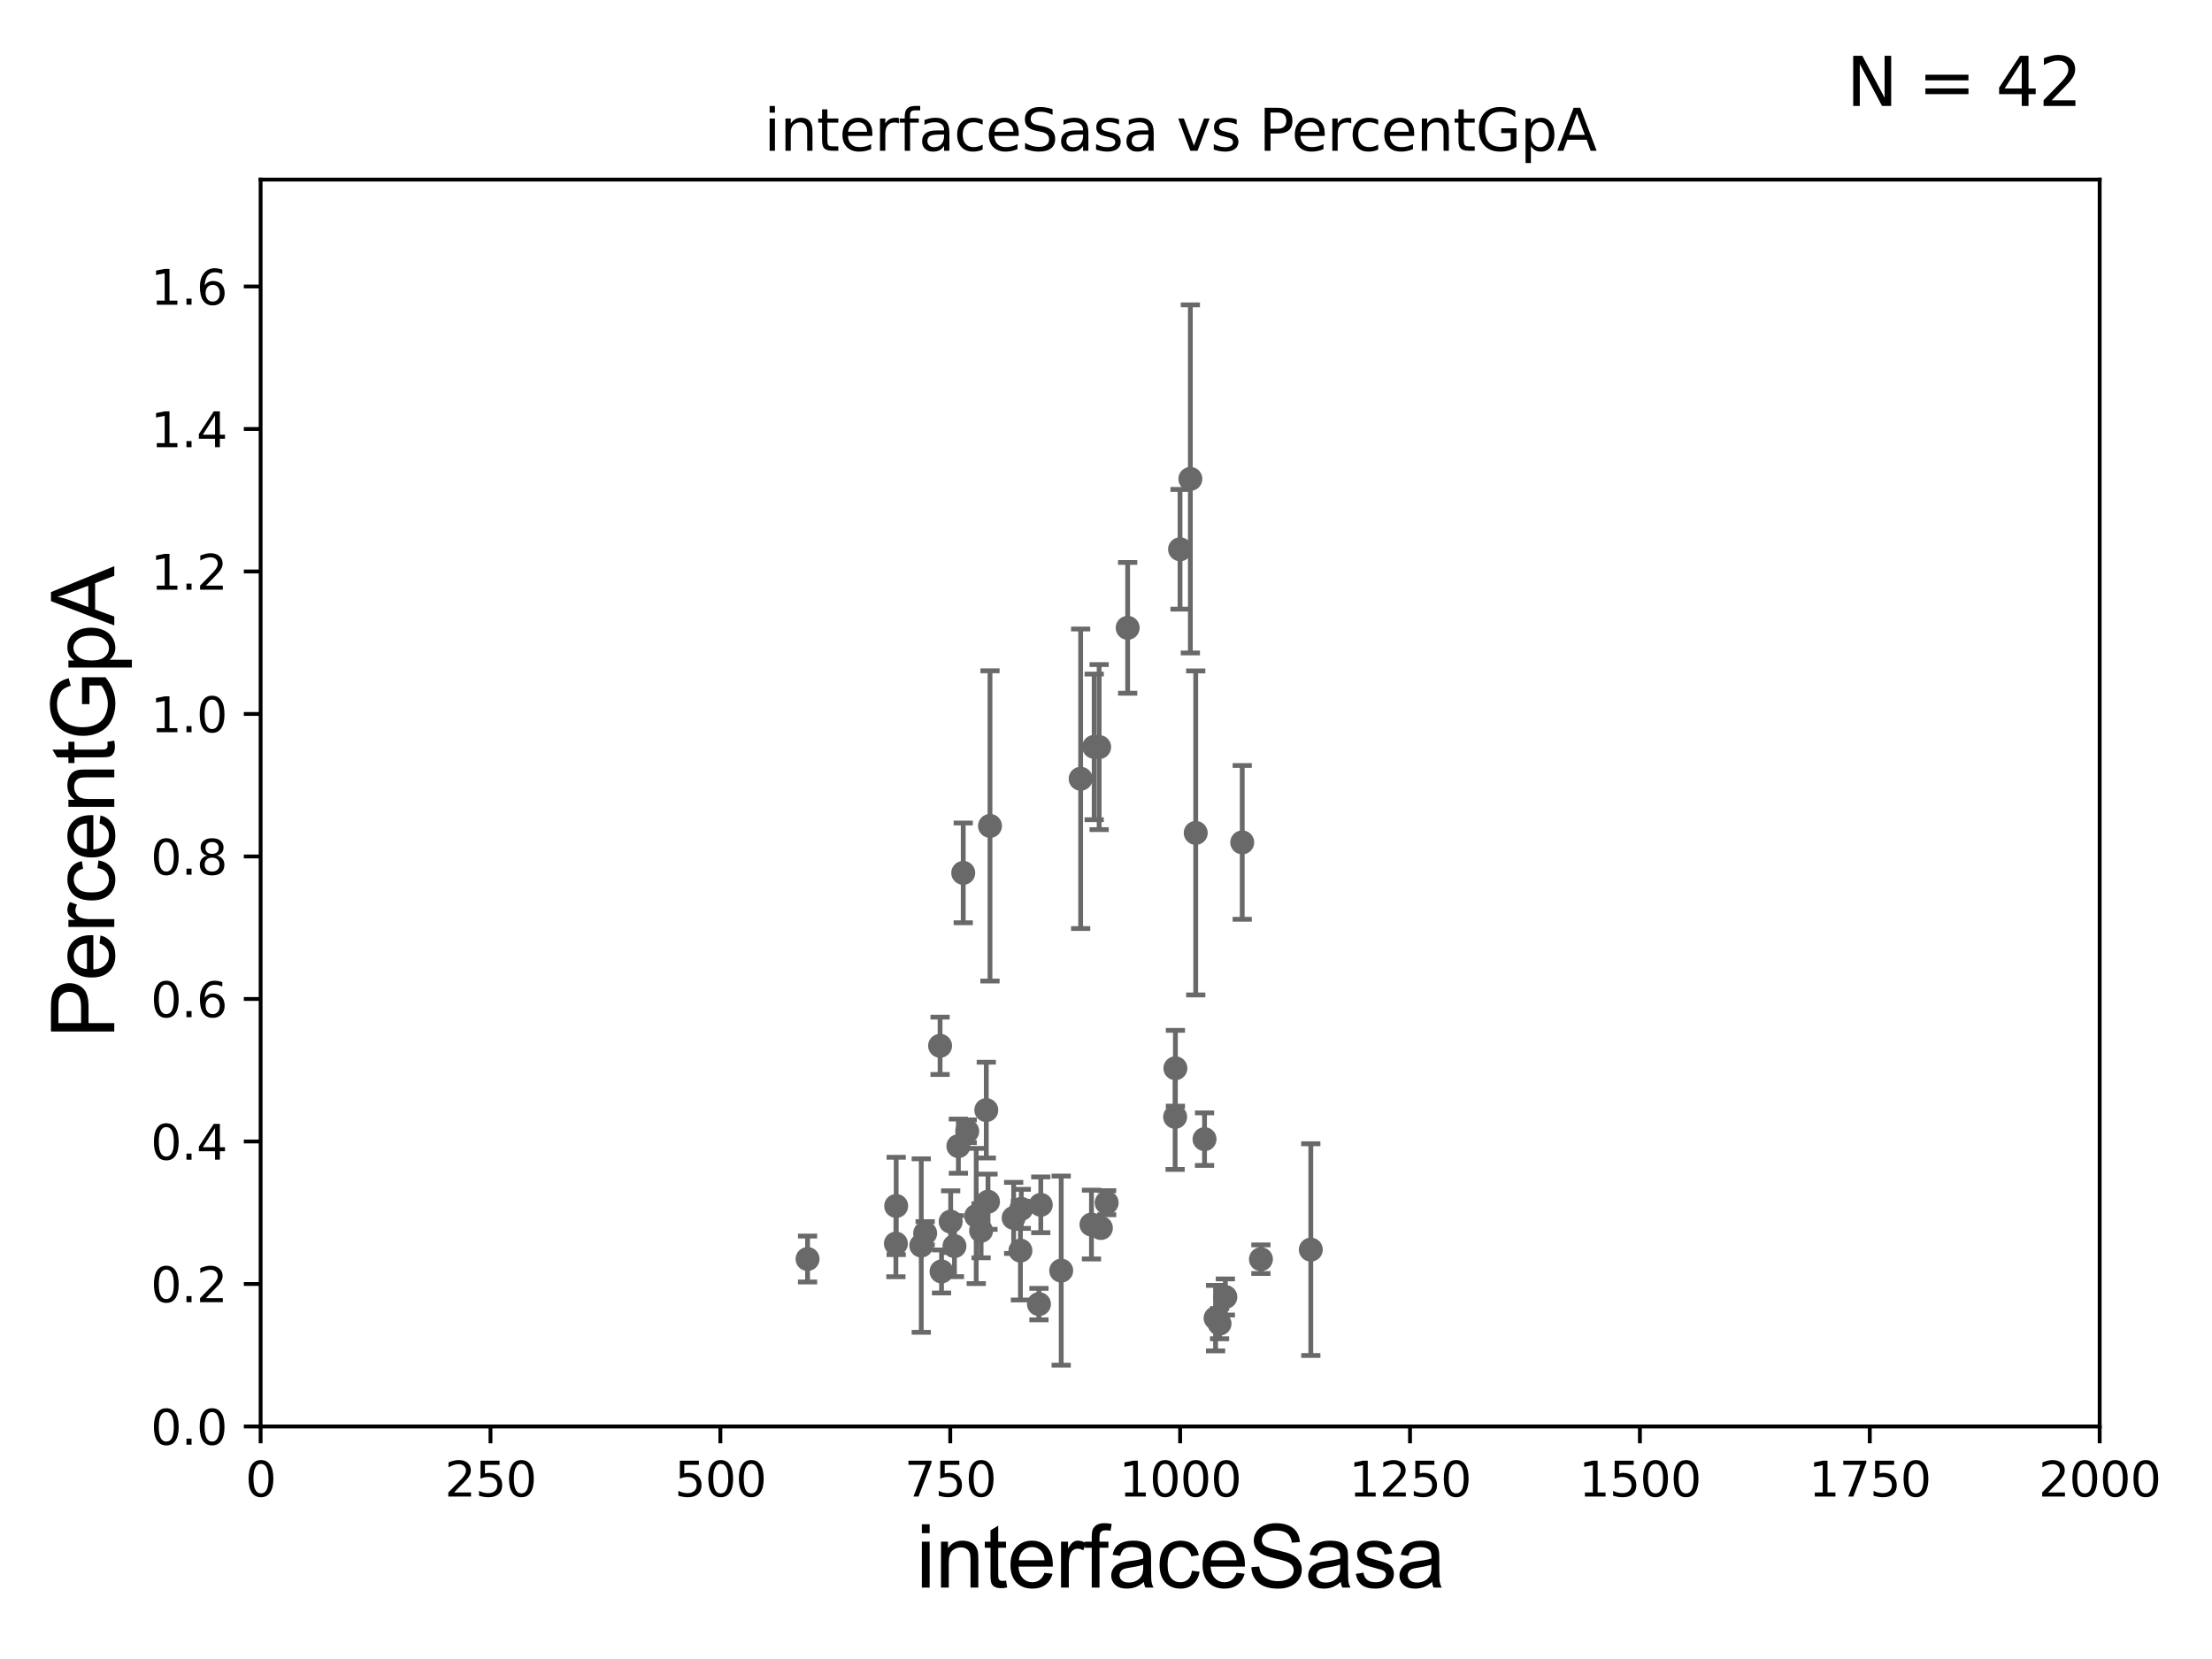 <?xml version="1.0" encoding="utf-8" standalone="no"?>
<!DOCTYPE svg PUBLIC "-//W3C//DTD SVG 1.1//EN"
  "http://www.w3.org/Graphics/SVG/1.1/DTD/svg11.dtd">
<svg xmlns:xlink="http://www.w3.org/1999/xlink" width="460.8pt" height="345.6pt" viewBox="0 0 460.8 345.6" xmlns="http://www.w3.org/2000/svg" version="1.1">
 <defs>
  <style type="text/css">*{stroke-linejoin: round; stroke-linecap: butt}</style>
 </defs>
 <g id="figure_1">
  <g id="patch_1">
   <path d="M 0 345.6 
L 460.8 345.6 
L 460.8 0 
L 0 0 
z
" style="fill: #ffffff"/>
  </g>
  <g id="axes_1">
   <g id="patch_2">
    <path d="M 54.29 297.16 
L 437.4 297.16 
L 437.4 37.411 
L 54.29 37.411 
z
" style="fill: #ffffff"/>
   </g>
   <g id="PathCollection_1">
    <defs>
     <path id="m37c97d21a4" d="M 0 1.118 
C 0.297 1.118 0.581 1 0.791 0.791 
C 1 0.581 1.118 0.297 1.118 0 
C 1.118 -0.297 1 -0.581 0.791 -0.791 
C 0.581 -1 0.297 -1.118 0 -1.118 
C -0.297 -1.118 -0.581 -1 -0.791 -0.791 
C -1 -0.581 -1.118 -0.297 -1.118 0 
C -1.118 0.297 -1 0.581 -0.791 0.791 
C -0.581 1 -0.297 1.118 0 1.118 
z
" style="stroke: #696969"/>
    </defs>
    <g clip-path="url(#pbbac16f6d7)">
     <use xlink:href="#m37c97d21a4" x="258.779" y="175.487" style="fill: #696969; stroke: #696969"/>
     <use xlink:href="#m37c97d21a4" x="186.633" y="259.063" style="fill: #696969; stroke: #696969"/>
     <use xlink:href="#m37c97d21a4" x="216.815" y="250.985" style="fill: #696969; stroke: #696969"/>
     <use xlink:href="#m37c97d21a4" x="249.092" y="173.512" style="fill: #696969; stroke: #696969"/>
     <use xlink:href="#m37c97d21a4" x="229.335" y="255.815" style="fill: #696969; stroke: #696969"/>
     <use xlink:href="#m37c97d21a4" x="273.065" y="260.32" style="fill: #696969; stroke: #696969"/>
     <use xlink:href="#m37c97d21a4" x="206.235" y="172.053" style="fill: #696969; stroke: #696969"/>
     <use xlink:href="#m37c97d21a4" x="221.067" y="264.694" style="fill: #696969; stroke: #696969"/>
     <use xlink:href="#m37c97d21a4" x="204.379" y="256.392" style="fill: #696969; stroke: #696969"/>
     <use xlink:href="#m37c97d21a4" x="245.824" y="114.422" style="fill: #696969; stroke: #696969"/>
     <use xlink:href="#m37c97d21a4" x="195.836" y="217.86" style="fill: #696969; stroke: #696969"/>
     <use xlink:href="#m37c97d21a4" x="227.937" y="155.588" style="fill: #696969; stroke: #696969"/>
     <use xlink:href="#m37c97d21a4" x="211.162" y="253.712" style="fill: #696969; stroke: #696969"/>
     <use xlink:href="#m37c97d21a4" x="198.042" y="254.49" style="fill: #696969; stroke: #696969"/>
     <use xlink:href="#m37c97d21a4" x="205.463" y="231.252" style="fill: #696969; stroke: #696969"/>
     <use xlink:href="#m37c97d21a4" x="253.229" y="274.59" style="fill: #696969; stroke: #696969"/>
     <use xlink:href="#m37c97d21a4" x="227.373" y="255.099" style="fill: #696969; stroke: #696969"/>
     <use xlink:href="#m37c97d21a4" x="203.366" y="253.311" style="fill: #696969; stroke: #696969"/>
     <use xlink:href="#m37c97d21a4" x="216.43" y="271.666" style="fill: #696969; stroke: #696969"/>
     <use xlink:href="#m37c97d21a4" x="254.053" y="275.738" style="fill: #696969; stroke: #696969"/>
     <use xlink:href="#m37c97d21a4" x="244.858" y="222.539" style="fill: #696969; stroke: #696969"/>
     <use xlink:href="#m37c97d21a4" x="250.927" y="237.308" style="fill: #696969; stroke: #696969"/>
     <use xlink:href="#m37c97d21a4" x="198.832" y="259.591" style="fill: #696969; stroke: #696969"/>
     <use xlink:href="#m37c97d21a4" x="196.138" y="264.864" style="fill: #696969; stroke: #696969"/>
     <use xlink:href="#m37c97d21a4" x="168.229" y="262.277" style="fill: #696969; stroke: #696969"/>
     <use xlink:href="#m37c97d21a4" x="201.487" y="235.66" style="fill: #696969; stroke: #696969"/>
     <use xlink:href="#m37c97d21a4" x="230.538" y="250.544" style="fill: #696969; stroke: #696969"/>
     <use xlink:href="#m37c97d21a4" x="205.821" y="250.341" style="fill: #696969; stroke: #696969"/>
     <use xlink:href="#m37c97d21a4" x="212.572" y="260.523" style="fill: #696969; stroke: #696969"/>
     <use xlink:href="#m37c97d21a4" x="200.659" y="181.837" style="fill: #696969; stroke: #696969"/>
     <use xlink:href="#m37c97d21a4" x="244.803" y="232.664" style="fill: #696969; stroke: #696969"/>
     <use xlink:href="#m37c97d21a4" x="199.648" y="238.759" style="fill: #696969; stroke: #696969"/>
     <use xlink:href="#m37c97d21a4" x="262.675" y="262.313" style="fill: #696969; stroke: #696969"/>
     <use xlink:href="#m37c97d21a4" x="191.917" y="259.471" style="fill: #696969; stroke: #696969"/>
     <use xlink:href="#m37c97d21a4" x="225.119" y="162.23" style="fill: #696969; stroke: #696969"/>
     <use xlink:href="#m37c97d21a4" x="247.973" y="99.765" style="fill: #696969; stroke: #696969"/>
     <use xlink:href="#m37c97d21a4" x="186.691" y="251.225" style="fill: #696969; stroke: #696969"/>
     <use xlink:href="#m37c97d21a4" x="192.729" y="256.906" style="fill: #696969; stroke: #696969"/>
     <use xlink:href="#m37c97d21a4" x="234.913" y="130.79" style="fill: #696969; stroke: #696969"/>
     <use xlink:href="#m37c97d21a4" x="212.75" y="251.827" style="fill: #696969; stroke: #696969"/>
     <use xlink:href="#m37c97d21a4" x="228.971" y="155.633" style="fill: #696969; stroke: #696969"/>
     <use xlink:href="#m37c97d21a4" x="255.266" y="270.186" style="fill: #696969; stroke: #696969"/>
    </g>
   </g>
   <g id="matplotlib.axis_1">
    <g id="xtick_1">
     <g id="line2d_1">
      <defs>
       <path id="m3f05c0394f" d="M 0 0 
L 0 3.5 
" style="stroke: #000000; stroke-width: 0.8"/>
      </defs>
      <g>
       <use xlink:href="#m3f05c0394f" x="54.29" y="297.16" style="stroke: #000000; stroke-width: 0.8"/>
      </g>
     </g>
     <g id="text_1">
      <!-- 0 -->
      <g transform="translate(51.109 311.758)scale(0.1 -0.1)">
       <defs>
        <path id="DejaVuSans-30" d="M 2034 4250 
Q 1547 4250 1301 3770 
Q 1056 3291 1056 2328 
Q 1056 1369 1301 889 
Q 1547 409 2034 409 
Q 2525 409 2770 889 
Q 3016 1369 3016 2328 
Q 3016 3291 2770 3770 
Q 2525 4250 2034 4250 
z
M 2034 4750 
Q 2819 4750 3233 4129 
Q 3647 3509 3647 2328 
Q 3647 1150 3233 529 
Q 2819 -91 2034 -91 
Q 1250 -91 836 529 
Q 422 1150 422 2328 
Q 422 3509 836 4129 
Q 1250 4750 2034 4750 
z
" transform="scale(0.016)"/>
       </defs>
       <use xlink:href="#DejaVuSans-30"/>
      </g>
     </g>
    </g>
    <g id="xtick_2">
     <g id="line2d_2">
      <g>
       <use xlink:href="#m3f05c0394f" x="102.179" y="297.16" style="stroke: #000000; stroke-width: 0.8"/>
      </g>
     </g>
     <g id="text_2">
      <!-- 250 -->
      <g transform="translate(92.635 311.758)scale(0.1 -0.1)">
       <defs>
        <path id="DejaVuSans-32" d="M 1228 531 
L 3431 531 
L 3431 0 
L 469 0 
L 469 531 
Q 828 903 1448 1529 
Q 2069 2156 2228 2338 
Q 2531 2678 2651 2914 
Q 2772 3150 2772 3378 
Q 2772 3750 2511 3984 
Q 2250 4219 1831 4219 
Q 1534 4219 1204 4116 
Q 875 4013 500 3803 
L 500 4441 
Q 881 4594 1212 4672 
Q 1544 4750 1819 4750 
Q 2544 4750 2975 4387 
Q 3406 4025 3406 3419 
Q 3406 3131 3298 2873 
Q 3191 2616 2906 2266 
Q 2828 2175 2409 1742 
Q 1991 1309 1228 531 
z
" transform="scale(0.016)"/>
        <path id="DejaVuSans-35" d="M 691 4666 
L 3169 4666 
L 3169 4134 
L 1269 4134 
L 1269 2991 
Q 1406 3038 1543 3061 
Q 1681 3084 1819 3084 
Q 2600 3084 3056 2656 
Q 3513 2228 3513 1497 
Q 3513 744 3044 326 
Q 2575 -91 1722 -91 
Q 1428 -91 1123 -41 
Q 819 9 494 109 
L 494 744 
Q 775 591 1075 516 
Q 1375 441 1709 441 
Q 2250 441 2565 725 
Q 2881 1009 2881 1497 
Q 2881 1984 2565 2268 
Q 2250 2553 1709 2553 
Q 1456 2553 1204 2497 
Q 953 2441 691 2322 
L 691 4666 
z
" transform="scale(0.016)"/>
       </defs>
       <use xlink:href="#DejaVuSans-32"/>
       <use xlink:href="#DejaVuSans-35" x="63.623"/>
       <use xlink:href="#DejaVuSans-30" x="127.246"/>
      </g>
     </g>
    </g>
    <g id="xtick_3">
     <g id="line2d_3">
      <g>
       <use xlink:href="#m3f05c0394f" x="150.067" y="297.16" style="stroke: #000000; stroke-width: 0.8"/>
      </g>
     </g>
     <g id="text_3">
      <!-- 500 -->
      <g transform="translate(140.524 311.758)scale(0.1 -0.1)">
       <use xlink:href="#DejaVuSans-35"/>
       <use xlink:href="#DejaVuSans-30" x="63.623"/>
       <use xlink:href="#DejaVuSans-30" x="127.246"/>
      </g>
     </g>
    </g>
    <g id="xtick_4">
     <g id="line2d_4">
      <g>
       <use xlink:href="#m3f05c0394f" x="197.956" y="297.16" style="stroke: #000000; stroke-width: 0.8"/>
      </g>
     </g>
     <g id="text_4">
      <!-- 750 -->
      <g transform="translate(188.412 311.758)scale(0.1 -0.1)">
       <defs>
        <path id="DejaVuSans-37" d="M 525 4666 
L 3525 4666 
L 3525 4397 
L 1831 0 
L 1172 0 
L 2766 4134 
L 525 4134 
L 525 4666 
z
" transform="scale(0.016)"/>
       </defs>
       <use xlink:href="#DejaVuSans-37"/>
       <use xlink:href="#DejaVuSans-35" x="63.623"/>
       <use xlink:href="#DejaVuSans-30" x="127.246"/>
      </g>
     </g>
    </g>
    <g id="xtick_5">
     <g id="line2d_5">
      <g>
       <use xlink:href="#m3f05c0394f" x="245.845" y="297.16" style="stroke: #000000; stroke-width: 0.8"/>
      </g>
     </g>
     <g id="text_5">
      <!-- 1000 -->
      <g transform="translate(233.12 311.758)scale(0.1 -0.1)">
       <defs>
        <path id="DejaVuSans-31" d="M 794 531 
L 1825 531 
L 1825 4091 
L 703 3866 
L 703 4441 
L 1819 4666 
L 2450 4666 
L 2450 531 
L 3481 531 
L 3481 0 
L 794 0 
L 794 531 
z
" transform="scale(0.016)"/>
       </defs>
       <use xlink:href="#DejaVuSans-31"/>
       <use xlink:href="#DejaVuSans-30" x="63.623"/>
       <use xlink:href="#DejaVuSans-30" x="127.246"/>
       <use xlink:href="#DejaVuSans-30" x="190.869"/>
      </g>
     </g>
    </g>
    <g id="xtick_6">
     <g id="line2d_6">
      <g>
       <use xlink:href="#m3f05c0394f" x="293.734" y="297.16" style="stroke: #000000; stroke-width: 0.8"/>
      </g>
     </g>
     <g id="text_6">
      <!-- 1250 -->
      <g transform="translate(281.009 311.758)scale(0.1 -0.1)">
       <use xlink:href="#DejaVuSans-31"/>
       <use xlink:href="#DejaVuSans-32" x="63.623"/>
       <use xlink:href="#DejaVuSans-35" x="127.246"/>
       <use xlink:href="#DejaVuSans-30" x="190.869"/>
      </g>
     </g>
    </g>
    <g id="xtick_7">
     <g id="line2d_7">
      <g>
       <use xlink:href="#m3f05c0394f" x="341.623" y="297.16" style="stroke: #000000; stroke-width: 0.8"/>
      </g>
     </g>
     <g id="text_7">
      <!-- 1500 -->
      <g transform="translate(328.897 311.758)scale(0.1 -0.1)">
       <use xlink:href="#DejaVuSans-31"/>
       <use xlink:href="#DejaVuSans-35" x="63.623"/>
       <use xlink:href="#DejaVuSans-30" x="127.246"/>
       <use xlink:href="#DejaVuSans-30" x="190.869"/>
      </g>
     </g>
    </g>
    <g id="xtick_8">
     <g id="line2d_8">
      <g>
       <use xlink:href="#m3f05c0394f" x="389.511" y="297.16" style="stroke: #000000; stroke-width: 0.8"/>
      </g>
     </g>
     <g id="text_8">
      <!-- 1750 -->
      <g transform="translate(376.786 311.758)scale(0.1 -0.1)">
       <use xlink:href="#DejaVuSans-31"/>
       <use xlink:href="#DejaVuSans-37" x="63.623"/>
       <use xlink:href="#DejaVuSans-35" x="127.246"/>
       <use xlink:href="#DejaVuSans-30" x="190.869"/>
      </g>
     </g>
    </g>
    <g id="xtick_9">
     <g id="line2d_9">
      <g>
       <use xlink:href="#m3f05c0394f" x="437.4" y="297.16" style="stroke: #000000; stroke-width: 0.8"/>
      </g>
     </g>
     <g id="text_9">
      <!-- 2000 -->
      <g transform="translate(424.675 311.758)scale(0.1 -0.1)">
       <use xlink:href="#DejaVuSans-32"/>
       <use xlink:href="#DejaVuSans-30" x="63.623"/>
       <use xlink:href="#DejaVuSans-30" x="127.246"/>
       <use xlink:href="#DejaVuSans-30" x="190.869"/>
      </g>
     </g>
    </g>
    <g id="text_10">
     <!-- interfaceSasa -->
     <g transform="translate(190.816 330.722)scale(0.18 -0.18)">
      <defs>
       <path id="ArialMT-69" d="M 425 3934 
L 425 4581 
L 988 4581 
L 988 3934 
L 425 3934 
z
M 425 0 
L 425 3319 
L 988 3319 
L 988 0 
L 425 0 
z
" transform="scale(0.016)"/>
       <path id="ArialMT-6e" d="M 422 0 
L 422 3319 
L 928 3319 
L 928 2847 
Q 1294 3394 1984 3394 
Q 2284 3394 2536 3286 
Q 2788 3178 2913 3003 
Q 3038 2828 3088 2588 
Q 3119 2431 3119 2041 
L 3119 0 
L 2556 0 
L 2556 2019 
Q 2556 2363 2490 2533 
Q 2425 2703 2258 2804 
Q 2091 2906 1866 2906 
Q 1506 2906 1245 2678 
Q 984 2450 984 1813 
L 984 0 
L 422 0 
z
" transform="scale(0.016)"/>
       <path id="ArialMT-74" d="M 1650 503 
L 1731 6 
Q 1494 -44 1306 -44 
Q 1000 -44 831 53 
Q 663 150 594 308 
Q 525 466 525 972 
L 525 2881 
L 113 2881 
L 113 3319 
L 525 3319 
L 525 4141 
L 1084 4478 
L 1084 3319 
L 1650 3319 
L 1650 2881 
L 1084 2881 
L 1084 941 
Q 1084 700 1114 631 
Q 1144 563 1211 522 
Q 1278 481 1403 481 
Q 1497 481 1650 503 
z
" transform="scale(0.016)"/>
       <path id="ArialMT-65" d="M 2694 1069 
L 3275 997 
Q 3138 488 2766 206 
Q 2394 -75 1816 -75 
Q 1088 -75 661 373 
Q 234 822 234 1631 
Q 234 2469 665 2931 
Q 1097 3394 1784 3394 
Q 2450 3394 2872 2941 
Q 3294 2488 3294 1666 
Q 3294 1616 3291 1516 
L 816 1516 
Q 847 969 1125 678 
Q 1403 388 1819 388 
Q 2128 388 2347 550 
Q 2566 713 2694 1069 
z
M 847 1978 
L 2700 1978 
Q 2663 2397 2488 2606 
Q 2219 2931 1791 2931 
Q 1403 2931 1139 2672 
Q 875 2413 847 1978 
z
" transform="scale(0.016)"/>
       <path id="ArialMT-72" d="M 416 0 
L 416 3319 
L 922 3319 
L 922 2816 
Q 1116 3169 1280 3281 
Q 1444 3394 1641 3394 
Q 1925 3394 2219 3213 
L 2025 2691 
Q 1819 2813 1613 2813 
Q 1428 2813 1281 2702 
Q 1134 2591 1072 2394 
Q 978 2094 978 1738 
L 978 0 
L 416 0 
z
" transform="scale(0.016)"/>
       <path id="ArialMT-66" d="M 556 0 
L 556 2881 
L 59 2881 
L 59 3319 
L 556 3319 
L 556 3672 
Q 556 4006 616 4169 
Q 697 4388 901 4523 
Q 1106 4659 1475 4659 
Q 1713 4659 2000 4603 
L 1916 4113 
Q 1741 4144 1584 4144 
Q 1328 4144 1222 4034 
Q 1116 3925 1116 3625 
L 1116 3319 
L 1763 3319 
L 1763 2881 
L 1116 2881 
L 1116 0 
L 556 0 
z
" transform="scale(0.016)"/>
       <path id="ArialMT-61" d="M 2588 409 
Q 2275 144 1986 34 
Q 1697 -75 1366 -75 
Q 819 -75 525 192 
Q 231 459 231 875 
Q 231 1119 342 1320 
Q 453 1522 633 1644 
Q 813 1766 1038 1828 
Q 1203 1872 1538 1913 
Q 2219 1994 2541 2106 
Q 2544 2222 2544 2253 
Q 2544 2597 2384 2738 
Q 2169 2928 1744 2928 
Q 1347 2928 1158 2789 
Q 969 2650 878 2297 
L 328 2372 
Q 403 2725 575 2942 
Q 747 3159 1072 3276 
Q 1397 3394 1825 3394 
Q 2250 3394 2515 3294 
Q 2781 3194 2906 3042 
Q 3031 2891 3081 2659 
Q 3109 2516 3109 2141 
L 3109 1391 
Q 3109 606 3145 398 
Q 3181 191 3288 0 
L 2700 0 
Q 2613 175 2588 409 
z
M 2541 1666 
Q 2234 1541 1622 1453 
Q 1275 1403 1131 1340 
Q 988 1278 909 1158 
Q 831 1038 831 891 
Q 831 666 1001 516 
Q 1172 366 1500 366 
Q 1825 366 2078 508 
Q 2331 650 2450 897 
Q 2541 1088 2541 1459 
L 2541 1666 
z
" transform="scale(0.016)"/>
       <path id="ArialMT-63" d="M 2588 1216 
L 3141 1144 
Q 3050 572 2676 248 
Q 2303 -75 1759 -75 
Q 1078 -75 664 370 
Q 250 816 250 1647 
Q 250 2184 428 2587 
Q 606 2991 970 3192 
Q 1334 3394 1763 3394 
Q 2303 3394 2647 3120 
Q 2991 2847 3088 2344 
L 2541 2259 
Q 2463 2594 2264 2762 
Q 2066 2931 1784 2931 
Q 1359 2931 1093 2626 
Q 828 2322 828 1663 
Q 828 994 1084 691 
Q 1341 388 1753 388 
Q 2084 388 2306 591 
Q 2528 794 2588 1216 
z
" transform="scale(0.016)"/>
       <path id="ArialMT-53" d="M 288 1472 
L 859 1522 
Q 900 1178 1048 958 
Q 1197 738 1509 602 
Q 1822 466 2213 466 
Q 2559 466 2825 569 
Q 3091 672 3220 851 
Q 3350 1031 3350 1244 
Q 3350 1459 3225 1620 
Q 3100 1781 2813 1891 
Q 2628 1963 1997 2114 
Q 1366 2266 1113 2400 
Q 784 2572 623 2826 
Q 463 3081 463 3397 
Q 463 3744 659 4045 
Q 856 4347 1234 4503 
Q 1613 4659 2075 4659 
Q 2584 4659 2973 4495 
Q 3363 4331 3572 4012 
Q 3781 3694 3797 3291 
L 3216 3247 
Q 3169 3681 2898 3903 
Q 2628 4125 2100 4125 
Q 1550 4125 1298 3923 
Q 1047 3722 1047 3438 
Q 1047 3191 1225 3031 
Q 1400 2872 2139 2705 
Q 2878 2538 3153 2413 
Q 3553 2228 3743 1945 
Q 3934 1663 3934 1294 
Q 3934 928 3725 604 
Q 3516 281 3123 101 
Q 2731 -78 2241 -78 
Q 1619 -78 1198 103 
Q 778 284 539 648 
Q 300 1013 288 1472 
z
" transform="scale(0.016)"/>
       <path id="ArialMT-73" d="M 197 991 
L 753 1078 
Q 800 744 1014 566 
Q 1228 388 1613 388 
Q 2000 388 2187 545 
Q 2375 703 2375 916 
Q 2375 1106 2209 1216 
Q 2094 1291 1634 1406 
Q 1016 1563 777 1677 
Q 538 1791 414 1992 
Q 291 2194 291 2438 
Q 291 2659 392 2848 
Q 494 3038 669 3163 
Q 800 3259 1026 3326 
Q 1253 3394 1513 3394 
Q 1903 3394 2198 3281 
Q 2494 3169 2634 2976 
Q 2775 2784 2828 2463 
L 2278 2388 
Q 2241 2644 2061 2787 
Q 1881 2931 1553 2931 
Q 1166 2931 1000 2803 
Q 834 2675 834 2503 
Q 834 2394 903 2306 
Q 972 2216 1119 2156 
Q 1203 2125 1616 2013 
Q 2213 1853 2448 1751 
Q 2684 1650 2818 1456 
Q 2953 1263 2953 975 
Q 2953 694 2789 445 
Q 2625 197 2315 61 
Q 2006 -75 1616 -75 
Q 969 -75 630 194 
Q 291 463 197 991 
z
" transform="scale(0.016)"/>
      </defs>
      <use xlink:href="#ArialMT-69"/>
      <use xlink:href="#ArialMT-6e" x="22.217"/>
      <use xlink:href="#ArialMT-74" x="77.832"/>
      <use xlink:href="#ArialMT-65" x="105.615"/>
      <use xlink:href="#ArialMT-72" x="161.23"/>
      <use xlink:href="#ArialMT-66" x="194.531"/>
      <use xlink:href="#ArialMT-61" x="222.314"/>
      <use xlink:href="#ArialMT-63" x="277.93"/>
      <use xlink:href="#ArialMT-65" x="327.93"/>
      <use xlink:href="#ArialMT-53" x="383.545"/>
      <use xlink:href="#ArialMT-61" x="450.244"/>
      <use xlink:href="#ArialMT-73" x="505.859"/>
      <use xlink:href="#ArialMT-61" x="555.859"/>
     </g>
    </g>
   </g>
   <g id="matplotlib.axis_2">
    <g id="ytick_1">
     <g id="line2d_10">
      <defs>
       <path id="mebf2a960ad" d="M 0 0 
L -3.5 0 
" style="stroke: #000000; stroke-width: 0.8"/>
      </defs>
      <g>
       <use xlink:href="#mebf2a960ad" x="54.29" y="297.16" style="stroke: #000000; stroke-width: 0.8"/>
      </g>
     </g>
     <g id="text_11">
      <!-- 0.0 -->
      <g transform="translate(31.387 300.959)scale(0.1 -0.1)">
       <defs>
        <path id="DejaVuSans-2e" d="M 684 794 
L 1344 794 
L 1344 0 
L 684 0 
L 684 794 
z
" transform="scale(0.016)"/>
       </defs>
       <use xlink:href="#DejaVuSans-30"/>
       <use xlink:href="#DejaVuSans-2e" x="63.623"/>
       <use xlink:href="#DejaVuSans-30" x="95.41"/>
      </g>
     </g>
    </g>
    <g id="ytick_2">
     <g id="line2d_11">
      <g>
       <use xlink:href="#mebf2a960ad" x="54.29" y="267.474" style="stroke: #000000; stroke-width: 0.8"/>
      </g>
     </g>
     <g id="text_12">
      <!-- 0.2 -->
      <g transform="translate(31.387 271.274)scale(0.1 -0.1)">
       <use xlink:href="#DejaVuSans-30"/>
       <use xlink:href="#DejaVuSans-2e" x="63.623"/>
       <use xlink:href="#DejaVuSans-32" x="95.41"/>
      </g>
     </g>
    </g>
    <g id="ytick_3">
     <g id="line2d_12">
      <g>
       <use xlink:href="#mebf2a960ad" x="54.29" y="237.789" style="stroke: #000000; stroke-width: 0.8"/>
      </g>
     </g>
     <g id="text_13">
      <!-- 0.4 -->
      <g transform="translate(31.387 241.588)scale(0.1 -0.1)">
       <defs>
        <path id="DejaVuSans-34" d="M 2419 4116 
L 825 1625 
L 2419 1625 
L 2419 4116 
z
M 2253 4666 
L 3047 4666 
L 3047 1625 
L 3713 1625 
L 3713 1100 
L 3047 1100 
L 3047 0 
L 2419 0 
L 2419 1100 
L 313 1100 
L 313 1709 
L 2253 4666 
z
" transform="scale(0.016)"/>
       </defs>
       <use xlink:href="#DejaVuSans-30"/>
       <use xlink:href="#DejaVuSans-2e" x="63.623"/>
       <use xlink:href="#DejaVuSans-34" x="95.41"/>
      </g>
     </g>
    </g>
    <g id="ytick_4">
     <g id="line2d_13">
      <g>
       <use xlink:href="#mebf2a960ad" x="54.29" y="208.103" style="stroke: #000000; stroke-width: 0.8"/>
      </g>
     </g>
     <g id="text_14">
      <!-- 0.6 -->
      <g transform="translate(31.387 211.902)scale(0.1 -0.1)">
       <defs>
        <path id="DejaVuSans-36" d="M 2113 2584 
Q 1688 2584 1439 2293 
Q 1191 2003 1191 1497 
Q 1191 994 1439 701 
Q 1688 409 2113 409 
Q 2538 409 2786 701 
Q 3034 994 3034 1497 
Q 3034 2003 2786 2293 
Q 2538 2584 2113 2584 
z
M 3366 4563 
L 3366 3988 
Q 3128 4100 2886 4159 
Q 2644 4219 2406 4219 
Q 1781 4219 1451 3797 
Q 1122 3375 1075 2522 
Q 1259 2794 1537 2939 
Q 1816 3084 2150 3084 
Q 2853 3084 3261 2657 
Q 3669 2231 3669 1497 
Q 3669 778 3244 343 
Q 2819 -91 2113 -91 
Q 1303 -91 875 529 
Q 447 1150 447 2328 
Q 447 3434 972 4092 
Q 1497 4750 2381 4750 
Q 2619 4750 2861 4703 
Q 3103 4656 3366 4563 
z
" transform="scale(0.016)"/>
       </defs>
       <use xlink:href="#DejaVuSans-30"/>
       <use xlink:href="#DejaVuSans-2e" x="63.623"/>
       <use xlink:href="#DejaVuSans-36" x="95.41"/>
      </g>
     </g>
    </g>
    <g id="ytick_5">
     <g id="line2d_14">
      <g>
       <use xlink:href="#mebf2a960ad" x="54.29" y="178.418" style="stroke: #000000; stroke-width: 0.8"/>
      </g>
     </g>
     <g id="text_15">
      <!-- 0.8 -->
      <g transform="translate(31.387 182.217)scale(0.1 -0.1)">
       <defs>
        <path id="DejaVuSans-38" d="M 2034 2216 
Q 1584 2216 1326 1975 
Q 1069 1734 1069 1313 
Q 1069 891 1326 650 
Q 1584 409 2034 409 
Q 2484 409 2743 651 
Q 3003 894 3003 1313 
Q 3003 1734 2745 1975 
Q 2488 2216 2034 2216 
z
M 1403 2484 
Q 997 2584 770 2862 
Q 544 3141 544 3541 
Q 544 4100 942 4425 
Q 1341 4750 2034 4750 
Q 2731 4750 3128 4425 
Q 3525 4100 3525 3541 
Q 3525 3141 3298 2862 
Q 3072 2584 2669 2484 
Q 3125 2378 3379 2068 
Q 3634 1759 3634 1313 
Q 3634 634 3220 271 
Q 2806 -91 2034 -91 
Q 1263 -91 848 271 
Q 434 634 434 1313 
Q 434 1759 690 2068 
Q 947 2378 1403 2484 
z
M 1172 3481 
Q 1172 3119 1398 2916 
Q 1625 2713 2034 2713 
Q 2441 2713 2670 2916 
Q 2900 3119 2900 3481 
Q 2900 3844 2670 4047 
Q 2441 4250 2034 4250 
Q 1625 4250 1398 4047 
Q 1172 3844 1172 3481 
z
" transform="scale(0.016)"/>
       </defs>
       <use xlink:href="#DejaVuSans-30"/>
       <use xlink:href="#DejaVuSans-2e" x="63.623"/>
       <use xlink:href="#DejaVuSans-38" x="95.41"/>
      </g>
     </g>
    </g>
    <g id="ytick_6">
     <g id="line2d_15">
      <g>
       <use xlink:href="#mebf2a960ad" x="54.29" y="148.732" style="stroke: #000000; stroke-width: 0.8"/>
      </g>
     </g>
     <g id="text_16">
      <!-- 1.0 -->
      <g transform="translate(31.387 152.531)scale(0.1 -0.1)">
       <use xlink:href="#DejaVuSans-31"/>
       <use xlink:href="#DejaVuSans-2e" x="63.623"/>
       <use xlink:href="#DejaVuSans-30" x="95.41"/>
      </g>
     </g>
    </g>
    <g id="ytick_7">
     <g id="line2d_16">
      <g>
       <use xlink:href="#mebf2a960ad" x="54.29" y="119.047" style="stroke: #000000; stroke-width: 0.8"/>
      </g>
     </g>
     <g id="text_17">
      <!-- 1.2 -->
      <g transform="translate(31.387 122.846)scale(0.1 -0.1)">
       <use xlink:href="#DejaVuSans-31"/>
       <use xlink:href="#DejaVuSans-2e" x="63.623"/>
       <use xlink:href="#DejaVuSans-32" x="95.41"/>
      </g>
     </g>
    </g>
    <g id="ytick_8">
     <g id="line2d_17">
      <g>
       <use xlink:href="#mebf2a960ad" x="54.29" y="89.361" style="stroke: #000000; stroke-width: 0.8"/>
      </g>
     </g>
     <g id="text_18">
      <!-- 1.4 -->
      <g transform="translate(31.387 93.16)scale(0.1 -0.1)">
       <use xlink:href="#DejaVuSans-31"/>
       <use xlink:href="#DejaVuSans-2e" x="63.623"/>
       <use xlink:href="#DejaVuSans-34" x="95.41"/>
      </g>
     </g>
    </g>
    <g id="ytick_9">
     <g id="line2d_18">
      <g>
       <use xlink:href="#mebf2a960ad" x="54.29" y="59.675" style="stroke: #000000; stroke-width: 0.8"/>
      </g>
     </g>
     <g id="text_19">
      <!-- 1.6 -->
      <g transform="translate(31.387 63.475)scale(0.1 -0.1)">
       <use xlink:href="#DejaVuSans-31"/>
       <use xlink:href="#DejaVuSans-2e" x="63.623"/>
       <use xlink:href="#DejaVuSans-36" x="95.41"/>
      </g>
     </g>
    </g>
    <g id="text_20">
     <!-- PercentGpA -->
     <g transform="translate(23.809 216.309)rotate(-90)scale(0.18 -0.18)">
      <defs>
       <path id="ArialMT-50" d="M 494 0 
L 494 4581 
L 2222 4581 
Q 2678 4581 2919 4538 
Q 3256 4481 3484 4323 
Q 3713 4166 3852 3881 
Q 3991 3597 3991 3256 
Q 3991 2672 3619 2267 
Q 3247 1863 2275 1863 
L 1100 1863 
L 1100 0 
L 494 0 
z
M 1100 2403 
L 2284 2403 
Q 2872 2403 3119 2622 
Q 3366 2841 3366 3238 
Q 3366 3525 3220 3729 
Q 3075 3934 2838 4000 
Q 2684 4041 2272 4041 
L 1100 4041 
L 1100 2403 
z
" transform="scale(0.016)"/>
       <path id="ArialMT-47" d="M 2638 1797 
L 2638 2334 
L 4578 2338 
L 4578 638 
Q 4131 281 3656 101 
Q 3181 -78 2681 -78 
Q 2006 -78 1454 211 
Q 903 500 622 1047 
Q 341 1594 341 2269 
Q 341 2938 620 3517 
Q 900 4097 1425 4378 
Q 1950 4659 2634 4659 
Q 3131 4659 3532 4498 
Q 3934 4338 4162 4050 
Q 4391 3763 4509 3300 
L 3963 3150 
Q 3859 3500 3706 3700 
Q 3553 3900 3268 4020 
Q 2984 4141 2638 4141 
Q 2222 4141 1919 4014 
Q 1616 3888 1430 3681 
Q 1244 3475 1141 3228 
Q 966 2803 966 2306 
Q 966 1694 1177 1281 
Q 1388 869 1791 669 
Q 2194 469 2647 469 
Q 3041 469 3416 620 
Q 3791 772 3984 944 
L 3984 1797 
L 2638 1797 
z
" transform="scale(0.016)"/>
       <path id="ArialMT-70" d="M 422 -1272 
L 422 3319 
L 934 3319 
L 934 2888 
Q 1116 3141 1344 3267 
Q 1572 3394 1897 3394 
Q 2322 3394 2647 3175 
Q 2972 2956 3137 2557 
Q 3303 2159 3303 1684 
Q 3303 1175 3120 767 
Q 2938 359 2589 142 
Q 2241 -75 1856 -75 
Q 1575 -75 1351 44 
Q 1128 163 984 344 
L 984 -1272 
L 422 -1272 
z
M 931 1641 
Q 931 1000 1190 694 
Q 1450 388 1819 388 
Q 2194 388 2461 705 
Q 2728 1022 2728 1688 
Q 2728 2322 2467 2637 
Q 2206 2953 1844 2953 
Q 1484 2953 1207 2617 
Q 931 2281 931 1641 
z
" transform="scale(0.016)"/>
       <path id="ArialMT-41" d="M -9 0 
L 1750 4581 
L 2403 4581 
L 4278 0 
L 3588 0 
L 3053 1388 
L 1138 1388 
L 634 0 
L -9 0 
z
M 1313 1881 
L 2866 1881 
L 2388 3150 
Q 2169 3728 2063 4100 
Q 1975 3659 1816 3225 
L 1313 1881 
z
" transform="scale(0.016)"/>
      </defs>
      <use xlink:href="#ArialMT-50"/>
      <use xlink:href="#ArialMT-65" x="66.699"/>
      <use xlink:href="#ArialMT-72" x="122.314"/>
      <use xlink:href="#ArialMT-63" x="155.615"/>
      <use xlink:href="#ArialMT-65" x="205.615"/>
      <use xlink:href="#ArialMT-6e" x="261.23"/>
      <use xlink:href="#ArialMT-74" x="316.846"/>
      <use xlink:href="#ArialMT-47" x="344.629"/>
      <use xlink:href="#ArialMT-70" x="422.412"/>
      <use xlink:href="#ArialMT-41" x="478.027"/>
     </g>
    </g>
   </g>
   <g id="LineCollection_1">
    <path d="M 258.779 191.506 
L 258.779 159.469 
" clip-path="url(#pbbac16f6d7)" style="fill: none; stroke: #696969"/>
    <path d="M 186.633 265.967 
L 186.633 252.159 
" clip-path="url(#pbbac16f6d7)" style="fill: none; stroke: #696969"/>
    <path d="M 216.815 256.796 
L 216.815 245.173 
" clip-path="url(#pbbac16f6d7)" style="fill: none; stroke: #696969"/>
    <path d="M 249.092 207.261 
L 249.092 139.763 
" clip-path="url(#pbbac16f6d7)" style="fill: none; stroke: #696969"/>
    <path d="M 229.335 256.756 
L 229.335 254.874 
" clip-path="url(#pbbac16f6d7)" style="fill: none; stroke: #696969"/>
    <path d="M 273.065 282.376 
L 273.065 238.264 
" clip-path="url(#pbbac16f6d7)" style="fill: none; stroke: #696969"/>
    <path d="M 206.235 204.366 
L 206.235 139.74 
" clip-path="url(#pbbac16f6d7)" style="fill: none; stroke: #696969"/>
    <path d="M 221.067 284.389 
L 221.067 244.998 
" clip-path="url(#pbbac16f6d7)" style="fill: none; stroke: #696969"/>
    <path d="M 204.379 262.024 
L 204.379 250.76 
" clip-path="url(#pbbac16f6d7)" style="fill: none; stroke: #696969"/>
    <path d="M 245.824 126.892 
L 245.824 101.952 
" clip-path="url(#pbbac16f6d7)" style="fill: none; stroke: #696969"/>
    <path d="M 195.836 223.832 
L 195.836 211.887 
" clip-path="url(#pbbac16f6d7)" style="fill: none; stroke: #696969"/>
    <path d="M 227.937 170.757 
L 227.937 140.42 
" clip-path="url(#pbbac16f6d7)" style="fill: none; stroke: #696969"/>
    <path d="M 211.162 261.121 
L 211.162 246.304 
" clip-path="url(#pbbac16f6d7)" style="fill: none; stroke: #696969"/>
    <path d="M 198.042 260.911 
L 198.042 248.07 
" clip-path="url(#pbbac16f6d7)" style="fill: none; stroke: #696969"/>
    <path d="M 205.463 241.229 
L 205.463 221.274 
" clip-path="url(#pbbac16f6d7)" style="fill: none; stroke: #696969"/>
    <path d="M 253.229 281.415 
L 253.229 267.766 
" clip-path="url(#pbbac16f6d7)" style="fill: none; stroke: #696969"/>
    <path d="M 227.373 262.262 
L 227.373 247.936 
" clip-path="url(#pbbac16f6d7)" style="fill: none; stroke: #696969"/>
    <path d="M 203.366 267.391 
L 203.366 239.231 
" clip-path="url(#pbbac16f6d7)" style="fill: none; stroke: #696969"/>
    <path d="M 216.43 274.942 
L 216.43 268.39 
" clip-path="url(#pbbac16f6d7)" style="fill: none; stroke: #696969"/>
    <path d="M 254.053 278.889 
L 254.053 272.587 
" clip-path="url(#pbbac16f6d7)" style="fill: none; stroke: #696969"/>
    <path d="M 244.858 230.436 
L 244.858 214.641 
" clip-path="url(#pbbac16f6d7)" style="fill: none; stroke: #696969"/>
    <path d="M 250.927 242.78 
L 250.927 231.835 
" clip-path="url(#pbbac16f6d7)" style="fill: none; stroke: #696969"/>
    <path d="M 198.832 265.948 
L 198.832 253.234 
" clip-path="url(#pbbac16f6d7)" style="fill: none; stroke: #696969"/>
    <path d="M 196.138 269.343 
L 196.138 260.385 
" clip-path="url(#pbbac16f6d7)" style="fill: none; stroke: #696969"/>
    <path d="M 168.229 267.06 
L 168.229 257.494 
" clip-path="url(#pbbac16f6d7)" style="fill: none; stroke: #696969"/>
    <path d="M 201.487 238.02 
L 201.487 233.299 
" clip-path="url(#pbbac16f6d7)" style="fill: none; stroke: #696969"/>
    <path d="M 230.538 253.049 
L 230.538 248.039 
" clip-path="url(#pbbac16f6d7)" style="fill: none; stroke: #696969"/>
    <path d="M 205.821 256.094 
L 205.821 244.587 
" clip-path="url(#pbbac16f6d7)" style="fill: none; stroke: #696969"/>
    <path d="M 212.572 270.806 
L 212.572 250.24 
" clip-path="url(#pbbac16f6d7)" style="fill: none; stroke: #696969"/>
    <path d="M 200.659 192.225 
L 200.659 171.449 
" clip-path="url(#pbbac16f6d7)" style="fill: none; stroke: #696969"/>
    <path d="M 244.803 243.612 
L 244.803 221.716 
" clip-path="url(#pbbac16f6d7)" style="fill: none; stroke: #696969"/>
    <path d="M 199.648 244.398 
L 199.648 233.12 
" clip-path="url(#pbbac16f6d7)" style="fill: none; stroke: #696969"/>
    <path d="M 262.675 265.289 
L 262.675 259.336 
" clip-path="url(#pbbac16f6d7)" style="fill: none; stroke: #696969"/>
    <path d="M 191.917 277.542 
L 191.917 241.4 
" clip-path="url(#pbbac16f6d7)" style="fill: none; stroke: #696969"/>
    <path d="M 225.119 193.428 
L 225.119 131.032 
" clip-path="url(#pbbac16f6d7)" style="fill: none; stroke: #696969"/>
    <path d="M 247.973 136.021 
L 247.973 63.509 
" clip-path="url(#pbbac16f6d7)" style="fill: none; stroke: #696969"/>
    <path d="M 186.691 261.363 
L 186.691 241.087 
" clip-path="url(#pbbac16f6d7)" style="fill: none; stroke: #696969"/>
    <path d="M 192.729 259.318 
L 192.729 254.494 
" clip-path="url(#pbbac16f6d7)" style="fill: none; stroke: #696969"/>
    <path d="M 234.913 144.41 
L 234.913 117.171 
" clip-path="url(#pbbac16f6d7)" style="fill: none; stroke: #696969"/>
    <path d="M 212.75 255.896 
L 212.75 247.759 
" clip-path="url(#pbbac16f6d7)" style="fill: none; stroke: #696969"/>
    <path d="M 228.971 172.826 
L 228.971 138.441 
" clip-path="url(#pbbac16f6d7)" style="fill: none; stroke: #696969"/>
    <path d="M 255.266 273.946 
L 255.266 266.425 
" clip-path="url(#pbbac16f6d7)" style="fill: none; stroke: #696969"/>
   </g>
   <g id="line2d_19">
    <defs>
     <path id="m1c7d6607c3" d="M 2 0 
L -2 -0 
" style="stroke: #696969"/>
    </defs>
    <g clip-path="url(#pbbac16f6d7)">
     <use xlink:href="#m1c7d6607c3" x="258.779" y="191.506" style="fill: #696969; stroke: #696969"/>
     <use xlink:href="#m1c7d6607c3" x="186.633" y="265.967" style="fill: #696969; stroke: #696969"/>
     <use xlink:href="#m1c7d6607c3" x="216.815" y="256.796" style="fill: #696969; stroke: #696969"/>
     <use xlink:href="#m1c7d6607c3" x="249.092" y="207.261" style="fill: #696969; stroke: #696969"/>
     <use xlink:href="#m1c7d6607c3" x="229.335" y="256.756" style="fill: #696969; stroke: #696969"/>
     <use xlink:href="#m1c7d6607c3" x="273.065" y="282.376" style="fill: #696969; stroke: #696969"/>
     <use xlink:href="#m1c7d6607c3" x="206.235" y="204.366" style="fill: #696969; stroke: #696969"/>
     <use xlink:href="#m1c7d6607c3" x="221.067" y="284.389" style="fill: #696969; stroke: #696969"/>
     <use xlink:href="#m1c7d6607c3" x="204.379" y="262.024" style="fill: #696969; stroke: #696969"/>
     <use xlink:href="#m1c7d6607c3" x="245.824" y="126.892" style="fill: #696969; stroke: #696969"/>
     <use xlink:href="#m1c7d6607c3" x="195.836" y="223.832" style="fill: #696969; stroke: #696969"/>
     <use xlink:href="#m1c7d6607c3" x="227.937" y="170.757" style="fill: #696969; stroke: #696969"/>
     <use xlink:href="#m1c7d6607c3" x="211.162" y="261.121" style="fill: #696969; stroke: #696969"/>
     <use xlink:href="#m1c7d6607c3" x="198.042" y="260.911" style="fill: #696969; stroke: #696969"/>
     <use xlink:href="#m1c7d6607c3" x="205.463" y="241.229" style="fill: #696969; stroke: #696969"/>
     <use xlink:href="#m1c7d6607c3" x="253.229" y="281.415" style="fill: #696969; stroke: #696969"/>
     <use xlink:href="#m1c7d6607c3" x="227.373" y="262.262" style="fill: #696969; stroke: #696969"/>
     <use xlink:href="#m1c7d6607c3" x="203.366" y="267.391" style="fill: #696969; stroke: #696969"/>
     <use xlink:href="#m1c7d6607c3" x="216.43" y="274.942" style="fill: #696969; stroke: #696969"/>
     <use xlink:href="#m1c7d6607c3" x="254.053" y="278.889" style="fill: #696969; stroke: #696969"/>
     <use xlink:href="#m1c7d6607c3" x="244.858" y="230.436" style="fill: #696969; stroke: #696969"/>
     <use xlink:href="#m1c7d6607c3" x="250.927" y="242.78" style="fill: #696969; stroke: #696969"/>
     <use xlink:href="#m1c7d6607c3" x="198.832" y="265.948" style="fill: #696969; stroke: #696969"/>
     <use xlink:href="#m1c7d6607c3" x="196.138" y="269.343" style="fill: #696969; stroke: #696969"/>
     <use xlink:href="#m1c7d6607c3" x="168.229" y="267.06" style="fill: #696969; stroke: #696969"/>
     <use xlink:href="#m1c7d6607c3" x="201.487" y="238.02" style="fill: #696969; stroke: #696969"/>
     <use xlink:href="#m1c7d6607c3" x="230.538" y="253.049" style="fill: #696969; stroke: #696969"/>
     <use xlink:href="#m1c7d6607c3" x="205.821" y="256.094" style="fill: #696969; stroke: #696969"/>
     <use xlink:href="#m1c7d6607c3" x="212.572" y="270.806" style="fill: #696969; stroke: #696969"/>
     <use xlink:href="#m1c7d6607c3" x="200.659" y="192.225" style="fill: #696969; stroke: #696969"/>
     <use xlink:href="#m1c7d6607c3" x="244.803" y="243.612" style="fill: #696969; stroke: #696969"/>
     <use xlink:href="#m1c7d6607c3" x="199.648" y="244.398" style="fill: #696969; stroke: #696969"/>
     <use xlink:href="#m1c7d6607c3" x="262.675" y="265.289" style="fill: #696969; stroke: #696969"/>
     <use xlink:href="#m1c7d6607c3" x="191.917" y="277.542" style="fill: #696969; stroke: #696969"/>
     <use xlink:href="#m1c7d6607c3" x="225.119" y="193.428" style="fill: #696969; stroke: #696969"/>
     <use xlink:href="#m1c7d6607c3" x="247.973" y="136.021" style="fill: #696969; stroke: #696969"/>
     <use xlink:href="#m1c7d6607c3" x="186.691" y="261.363" style="fill: #696969; stroke: #696969"/>
     <use xlink:href="#m1c7d6607c3" x="192.729" y="259.318" style="fill: #696969; stroke: #696969"/>
     <use xlink:href="#m1c7d6607c3" x="234.913" y="144.41" style="fill: #696969; stroke: #696969"/>
     <use xlink:href="#m1c7d6607c3" x="212.75" y="255.896" style="fill: #696969; stroke: #696969"/>
     <use xlink:href="#m1c7d6607c3" x="228.971" y="172.826" style="fill: #696969; stroke: #696969"/>
     <use xlink:href="#m1c7d6607c3" x="255.266" y="273.946" style="fill: #696969; stroke: #696969"/>
    </g>
   </g>
   <g id="line2d_20">
    <g clip-path="url(#pbbac16f6d7)">
     <use xlink:href="#m1c7d6607c3" x="258.779" y="159.469" style="fill: #696969; stroke: #696969"/>
     <use xlink:href="#m1c7d6607c3" x="186.633" y="252.159" style="fill: #696969; stroke: #696969"/>
     <use xlink:href="#m1c7d6607c3" x="216.815" y="245.173" style="fill: #696969; stroke: #696969"/>
     <use xlink:href="#m1c7d6607c3" x="249.092" y="139.763" style="fill: #696969; stroke: #696969"/>
     <use xlink:href="#m1c7d6607c3" x="229.335" y="254.874" style="fill: #696969; stroke: #696969"/>
     <use xlink:href="#m1c7d6607c3" x="273.065" y="238.264" style="fill: #696969; stroke: #696969"/>
     <use xlink:href="#m1c7d6607c3" x="206.235" y="139.74" style="fill: #696969; stroke: #696969"/>
     <use xlink:href="#m1c7d6607c3" x="221.067" y="244.998" style="fill: #696969; stroke: #696969"/>
     <use xlink:href="#m1c7d6607c3" x="204.379" y="250.76" style="fill: #696969; stroke: #696969"/>
     <use xlink:href="#m1c7d6607c3" x="245.824" y="101.952" style="fill: #696969; stroke: #696969"/>
     <use xlink:href="#m1c7d6607c3" x="195.836" y="211.887" style="fill: #696969; stroke: #696969"/>
     <use xlink:href="#m1c7d6607c3" x="227.937" y="140.42" style="fill: #696969; stroke: #696969"/>
     <use xlink:href="#m1c7d6607c3" x="211.162" y="246.304" style="fill: #696969; stroke: #696969"/>
     <use xlink:href="#m1c7d6607c3" x="198.042" y="248.07" style="fill: #696969; stroke: #696969"/>
     <use xlink:href="#m1c7d6607c3" x="205.463" y="221.274" style="fill: #696969; stroke: #696969"/>
     <use xlink:href="#m1c7d6607c3" x="253.229" y="267.766" style="fill: #696969; stroke: #696969"/>
     <use xlink:href="#m1c7d6607c3" x="227.373" y="247.936" style="fill: #696969; stroke: #696969"/>
     <use xlink:href="#m1c7d6607c3" x="203.366" y="239.231" style="fill: #696969; stroke: #696969"/>
     <use xlink:href="#m1c7d6607c3" x="216.43" y="268.39" style="fill: #696969; stroke: #696969"/>
     <use xlink:href="#m1c7d6607c3" x="254.053" y="272.587" style="fill: #696969; stroke: #696969"/>
     <use xlink:href="#m1c7d6607c3" x="244.858" y="214.641" style="fill: #696969; stroke: #696969"/>
     <use xlink:href="#m1c7d6607c3" x="250.927" y="231.835" style="fill: #696969; stroke: #696969"/>
     <use xlink:href="#m1c7d6607c3" x="198.832" y="253.234" style="fill: #696969; stroke: #696969"/>
     <use xlink:href="#m1c7d6607c3" x="196.138" y="260.385" style="fill: #696969; stroke: #696969"/>
     <use xlink:href="#m1c7d6607c3" x="168.229" y="257.494" style="fill: #696969; stroke: #696969"/>
     <use xlink:href="#m1c7d6607c3" x="201.487" y="233.299" style="fill: #696969; stroke: #696969"/>
     <use xlink:href="#m1c7d6607c3" x="230.538" y="248.039" style="fill: #696969; stroke: #696969"/>
     <use xlink:href="#m1c7d6607c3" x="205.821" y="244.587" style="fill: #696969; stroke: #696969"/>
     <use xlink:href="#m1c7d6607c3" x="212.572" y="250.24" style="fill: #696969; stroke: #696969"/>
     <use xlink:href="#m1c7d6607c3" x="200.659" y="171.449" style="fill: #696969; stroke: #696969"/>
     <use xlink:href="#m1c7d6607c3" x="244.803" y="221.716" style="fill: #696969; stroke: #696969"/>
     <use xlink:href="#m1c7d6607c3" x="199.648" y="233.12" style="fill: #696969; stroke: #696969"/>
     <use xlink:href="#m1c7d6607c3" x="262.675" y="259.336" style="fill: #696969; stroke: #696969"/>
     <use xlink:href="#m1c7d6607c3" x="191.917" y="241.4" style="fill: #696969; stroke: #696969"/>
     <use xlink:href="#m1c7d6607c3" x="225.119" y="131.032" style="fill: #696969; stroke: #696969"/>
     <use xlink:href="#m1c7d6607c3" x="247.973" y="63.509" style="fill: #696969; stroke: #696969"/>
     <use xlink:href="#m1c7d6607c3" x="186.691" y="241.087" style="fill: #696969; stroke: #696969"/>
     <use xlink:href="#m1c7d6607c3" x="192.729" y="254.494" style="fill: #696969; stroke: #696969"/>
     <use xlink:href="#m1c7d6607c3" x="234.913" y="117.171" style="fill: #696969; stroke: #696969"/>
     <use xlink:href="#m1c7d6607c3" x="212.75" y="247.759" style="fill: #696969; stroke: #696969"/>
     <use xlink:href="#m1c7d6607c3" x="228.971" y="138.441" style="fill: #696969; stroke: #696969"/>
     <use xlink:href="#m1c7d6607c3" x="255.266" y="266.425" style="fill: #696969; stroke: #696969"/>
    </g>
   </g>
   <g id="line2d_21">
    <defs>
     <path id="m5c62e9131a" d="M 0 2 
C 0.53 2 1.039 1.789 1.414 1.414 
C 1.789 1.039 2 0.53 2 0 
C 2 -0.53 1.789 -1.039 1.414 -1.414 
C 1.039 -1.789 0.53 -2 0 -2 
C -0.53 -2 -1.039 -1.789 -1.414 -1.414 
C -1.789 -1.039 -2 -0.53 -2 0 
C -2 0.53 -1.789 1.039 -1.414 1.414 
C -1.039 1.789 -0.53 2 0 2 
z
" style="stroke: #696969"/>
    </defs>
    <g clip-path="url(#pbbac16f6d7)">
     <use xlink:href="#m5c62e9131a" x="258.779" y="175.487" style="fill: #696969; stroke: #696969"/>
     <use xlink:href="#m5c62e9131a" x="186.633" y="259.063" style="fill: #696969; stroke: #696969"/>
     <use xlink:href="#m5c62e9131a" x="216.815" y="250.985" style="fill: #696969; stroke: #696969"/>
     <use xlink:href="#m5c62e9131a" x="249.092" y="173.512" style="fill: #696969; stroke: #696969"/>
     <use xlink:href="#m5c62e9131a" x="229.335" y="255.815" style="fill: #696969; stroke: #696969"/>
     <use xlink:href="#m5c62e9131a" x="273.065" y="260.32" style="fill: #696969; stroke: #696969"/>
     <use xlink:href="#m5c62e9131a" x="206.235" y="172.053" style="fill: #696969; stroke: #696969"/>
     <use xlink:href="#m5c62e9131a" x="221.067" y="264.694" style="fill: #696969; stroke: #696969"/>
     <use xlink:href="#m5c62e9131a" x="204.379" y="256.392" style="fill: #696969; stroke: #696969"/>
     <use xlink:href="#m5c62e9131a" x="245.824" y="114.422" style="fill: #696969; stroke: #696969"/>
     <use xlink:href="#m5c62e9131a" x="195.836" y="217.86" style="fill: #696969; stroke: #696969"/>
     <use xlink:href="#m5c62e9131a" x="227.937" y="155.588" style="fill: #696969; stroke: #696969"/>
     <use xlink:href="#m5c62e9131a" x="211.162" y="253.712" style="fill: #696969; stroke: #696969"/>
     <use xlink:href="#m5c62e9131a" x="198.042" y="254.49" style="fill: #696969; stroke: #696969"/>
     <use xlink:href="#m5c62e9131a" x="205.463" y="231.252" style="fill: #696969; stroke: #696969"/>
     <use xlink:href="#m5c62e9131a" x="253.229" y="274.59" style="fill: #696969; stroke: #696969"/>
     <use xlink:href="#m5c62e9131a" x="227.373" y="255.099" style="fill: #696969; stroke: #696969"/>
     <use xlink:href="#m5c62e9131a" x="203.366" y="253.311" style="fill: #696969; stroke: #696969"/>
     <use xlink:href="#m5c62e9131a" x="216.43" y="271.666" style="fill: #696969; stroke: #696969"/>
     <use xlink:href="#m5c62e9131a" x="254.053" y="275.738" style="fill: #696969; stroke: #696969"/>
     <use xlink:href="#m5c62e9131a" x="244.858" y="222.539" style="fill: #696969; stroke: #696969"/>
     <use xlink:href="#m5c62e9131a" x="250.927" y="237.308" style="fill: #696969; stroke: #696969"/>
     <use xlink:href="#m5c62e9131a" x="198.832" y="259.591" style="fill: #696969; stroke: #696969"/>
     <use xlink:href="#m5c62e9131a" x="196.138" y="264.864" style="fill: #696969; stroke: #696969"/>
     <use xlink:href="#m5c62e9131a" x="168.229" y="262.277" style="fill: #696969; stroke: #696969"/>
     <use xlink:href="#m5c62e9131a" x="201.487" y="235.66" style="fill: #696969; stroke: #696969"/>
     <use xlink:href="#m5c62e9131a" x="230.538" y="250.544" style="fill: #696969; stroke: #696969"/>
     <use xlink:href="#m5c62e9131a" x="205.821" y="250.341" style="fill: #696969; stroke: #696969"/>
     <use xlink:href="#m5c62e9131a" x="212.572" y="260.523" style="fill: #696969; stroke: #696969"/>
     <use xlink:href="#m5c62e9131a" x="200.659" y="181.837" style="fill: #696969; stroke: #696969"/>
     <use xlink:href="#m5c62e9131a" x="244.803" y="232.664" style="fill: #696969; stroke: #696969"/>
     <use xlink:href="#m5c62e9131a" x="199.648" y="238.759" style="fill: #696969; stroke: #696969"/>
     <use xlink:href="#m5c62e9131a" x="262.675" y="262.313" style="fill: #696969; stroke: #696969"/>
     <use xlink:href="#m5c62e9131a" x="191.917" y="259.471" style="fill: #696969; stroke: #696969"/>
     <use xlink:href="#m5c62e9131a" x="225.119" y="162.23" style="fill: #696969; stroke: #696969"/>
     <use xlink:href="#m5c62e9131a" x="247.973" y="99.765" style="fill: #696969; stroke: #696969"/>
     <use xlink:href="#m5c62e9131a" x="186.691" y="251.225" style="fill: #696969; stroke: #696969"/>
     <use xlink:href="#m5c62e9131a" x="192.729" y="256.906" style="fill: #696969; stroke: #696969"/>
     <use xlink:href="#m5c62e9131a" x="234.913" y="130.79" style="fill: #696969; stroke: #696969"/>
     <use xlink:href="#m5c62e9131a" x="212.75" y="251.827" style="fill: #696969; stroke: #696969"/>
     <use xlink:href="#m5c62e9131a" x="228.971" y="155.633" style="fill: #696969; stroke: #696969"/>
     <use xlink:href="#m5c62e9131a" x="255.266" y="270.186" style="fill: #696969; stroke: #696969"/>
    </g>
   </g>
   <g id="patch_3">
    <path d="M 54.29 297.16 
L 54.29 37.411 
" style="fill: none; stroke: #000000; stroke-width: 0.8; stroke-linejoin: miter; stroke-linecap: square"/>
   </g>
   <g id="patch_4">
    <path d="M 437.4 297.16 
L 437.4 37.411 
" style="fill: none; stroke: #000000; stroke-width: 0.8; stroke-linejoin: miter; stroke-linecap: square"/>
   </g>
   <g id="patch_5">
    <path d="M 54.29 297.16 
L 437.4 297.16 
" style="fill: none; stroke: #000000; stroke-width: 0.8; stroke-linejoin: miter; stroke-linecap: square"/>
   </g>
   <g id="patch_6">
    <path d="M 54.29 37.411 
L 437.4 37.411 
" style="fill: none; stroke: #000000; stroke-width: 0.8; stroke-linejoin: miter; stroke-linecap: square"/>
   </g>
   <g id="text_21">
    <!-- N = 42 -->
    <g transform="translate(384.65 22.074)scale(0.14 -0.14)">
     <defs>
      <path id="DejaVuSans-4e" d="M 628 4666 
L 1478 4666 
L 3547 763 
L 3547 4666 
L 4159 4666 
L 4159 0 
L 3309 0 
L 1241 3903 
L 1241 0 
L 628 0 
L 628 4666 
z
" transform="scale(0.016)"/>
      <path id="DejaVuSans-20" transform="scale(0.016)"/>
      <path id="DejaVuSans-3d" d="M 678 2906 
L 4684 2906 
L 4684 2381 
L 678 2381 
L 678 2906 
z
M 678 1631 
L 4684 1631 
L 4684 1100 
L 678 1100 
L 678 1631 
z
" transform="scale(0.016)"/>
     </defs>
     <use xlink:href="#DejaVuSans-4e"/>
     <use xlink:href="#DejaVuSans-20" x="74.805"/>
     <use xlink:href="#DejaVuSans-3d" x="106.592"/>
     <use xlink:href="#DejaVuSans-20" x="190.381"/>
     <use xlink:href="#DejaVuSans-34" x="222.168"/>
     <use xlink:href="#DejaVuSans-32" x="285.791"/>
    </g>
   </g>
   <g id="text_22">
    <!-- interfaceSasa vs PercentGpA -->
    <g transform="translate(159.174 31.411)scale(0.12 -0.12)">
     <defs>
      <path id="DejaVuSans-69" d="M 603 3500 
L 1178 3500 
L 1178 0 
L 603 0 
L 603 3500 
z
M 603 4863 
L 1178 4863 
L 1178 4134 
L 603 4134 
L 603 4863 
z
" transform="scale(0.016)"/>
      <path id="DejaVuSans-6e" d="M 3513 2113 
L 3513 0 
L 2938 0 
L 2938 2094 
Q 2938 2591 2744 2837 
Q 2550 3084 2163 3084 
Q 1697 3084 1428 2787 
Q 1159 2491 1159 1978 
L 1159 0 
L 581 0 
L 581 3500 
L 1159 3500 
L 1159 2956 
Q 1366 3272 1645 3428 
Q 1925 3584 2291 3584 
Q 2894 3584 3203 3211 
Q 3513 2838 3513 2113 
z
" transform="scale(0.016)"/>
      <path id="DejaVuSans-74" d="M 1172 4494 
L 1172 3500 
L 2356 3500 
L 2356 3053 
L 1172 3053 
L 1172 1153 
Q 1172 725 1289 603 
Q 1406 481 1766 481 
L 2356 481 
L 2356 0 
L 1766 0 
Q 1100 0 847 248 
Q 594 497 594 1153 
L 594 3053 
L 172 3053 
L 172 3500 
L 594 3500 
L 594 4494 
L 1172 4494 
z
" transform="scale(0.016)"/>
      <path id="DejaVuSans-65" d="M 3597 1894 
L 3597 1613 
L 953 1613 
Q 991 1019 1311 708 
Q 1631 397 2203 397 
Q 2534 397 2845 478 
Q 3156 559 3463 722 
L 3463 178 
Q 3153 47 2828 -22 
Q 2503 -91 2169 -91 
Q 1331 -91 842 396 
Q 353 884 353 1716 
Q 353 2575 817 3079 
Q 1281 3584 2069 3584 
Q 2775 3584 3186 3129 
Q 3597 2675 3597 1894 
z
M 3022 2063 
Q 3016 2534 2758 2815 
Q 2500 3097 2075 3097 
Q 1594 3097 1305 2825 
Q 1016 2553 972 2059 
L 3022 2063 
z
" transform="scale(0.016)"/>
      <path id="DejaVuSans-72" d="M 2631 2963 
Q 2534 3019 2420 3045 
Q 2306 3072 2169 3072 
Q 1681 3072 1420 2755 
Q 1159 2438 1159 1844 
L 1159 0 
L 581 0 
L 581 3500 
L 1159 3500 
L 1159 2956 
Q 1341 3275 1631 3429 
Q 1922 3584 2338 3584 
Q 2397 3584 2469 3576 
Q 2541 3569 2628 3553 
L 2631 2963 
z
" transform="scale(0.016)"/>
      <path id="DejaVuSans-66" d="M 2375 4863 
L 2375 4384 
L 1825 4384 
Q 1516 4384 1395 4259 
Q 1275 4134 1275 3809 
L 1275 3500 
L 2222 3500 
L 2222 3053 
L 1275 3053 
L 1275 0 
L 697 0 
L 697 3053 
L 147 3053 
L 147 3500 
L 697 3500 
L 697 3744 
Q 697 4328 969 4595 
Q 1241 4863 1831 4863 
L 2375 4863 
z
" transform="scale(0.016)"/>
      <path id="DejaVuSans-61" d="M 2194 1759 
Q 1497 1759 1228 1600 
Q 959 1441 959 1056 
Q 959 750 1161 570 
Q 1363 391 1709 391 
Q 2188 391 2477 730 
Q 2766 1069 2766 1631 
L 2766 1759 
L 2194 1759 
z
M 3341 1997 
L 3341 0 
L 2766 0 
L 2766 531 
Q 2569 213 2275 61 
Q 1981 -91 1556 -91 
Q 1019 -91 701 211 
Q 384 513 384 1019 
Q 384 1609 779 1909 
Q 1175 2209 1959 2209 
L 2766 2209 
L 2766 2266 
Q 2766 2663 2505 2880 
Q 2244 3097 1772 3097 
Q 1472 3097 1187 3025 
Q 903 2953 641 2809 
L 641 3341 
Q 956 3463 1253 3523 
Q 1550 3584 1831 3584 
Q 2591 3584 2966 3190 
Q 3341 2797 3341 1997 
z
" transform="scale(0.016)"/>
      <path id="DejaVuSans-63" d="M 3122 3366 
L 3122 2828 
Q 2878 2963 2633 3030 
Q 2388 3097 2138 3097 
Q 1578 3097 1268 2742 
Q 959 2388 959 1747 
Q 959 1106 1268 751 
Q 1578 397 2138 397 
Q 2388 397 2633 464 
Q 2878 531 3122 666 
L 3122 134 
Q 2881 22 2623 -34 
Q 2366 -91 2075 -91 
Q 1284 -91 818 406 
Q 353 903 353 1747 
Q 353 2603 823 3093 
Q 1294 3584 2113 3584 
Q 2378 3584 2631 3529 
Q 2884 3475 3122 3366 
z
" transform="scale(0.016)"/>
      <path id="DejaVuSans-53" d="M 3425 4513 
L 3425 3897 
Q 3066 4069 2747 4153 
Q 2428 4238 2131 4238 
Q 1616 4238 1336 4038 
Q 1056 3838 1056 3469 
Q 1056 3159 1242 3001 
Q 1428 2844 1947 2747 
L 2328 2669 
Q 3034 2534 3370 2195 
Q 3706 1856 3706 1288 
Q 3706 609 3251 259 
Q 2797 -91 1919 -91 
Q 1588 -91 1214 -16 
Q 841 59 441 206 
L 441 856 
Q 825 641 1194 531 
Q 1563 422 1919 422 
Q 2459 422 2753 634 
Q 3047 847 3047 1241 
Q 3047 1584 2836 1778 
Q 2625 1972 2144 2069 
L 1759 2144 
Q 1053 2284 737 2584 
Q 422 2884 422 3419 
Q 422 4038 858 4394 
Q 1294 4750 2059 4750 
Q 2388 4750 2728 4690 
Q 3069 4631 3425 4513 
z
" transform="scale(0.016)"/>
      <path id="DejaVuSans-73" d="M 2834 3397 
L 2834 2853 
Q 2591 2978 2328 3040 
Q 2066 3103 1784 3103 
Q 1356 3103 1142 2972 
Q 928 2841 928 2578 
Q 928 2378 1081 2264 
Q 1234 2150 1697 2047 
L 1894 2003 
Q 2506 1872 2764 1633 
Q 3022 1394 3022 966 
Q 3022 478 2636 193 
Q 2250 -91 1575 -91 
Q 1294 -91 989 -36 
Q 684 19 347 128 
L 347 722 
Q 666 556 975 473 
Q 1284 391 1588 391 
Q 1994 391 2212 530 
Q 2431 669 2431 922 
Q 2431 1156 2273 1281 
Q 2116 1406 1581 1522 
L 1381 1569 
Q 847 1681 609 1914 
Q 372 2147 372 2553 
Q 372 3047 722 3315 
Q 1072 3584 1716 3584 
Q 2034 3584 2315 3537 
Q 2597 3491 2834 3397 
z
" transform="scale(0.016)"/>
      <path id="DejaVuSans-76" d="M 191 3500 
L 800 3500 
L 1894 563 
L 2988 3500 
L 3597 3500 
L 2284 0 
L 1503 0 
L 191 3500 
z
" transform="scale(0.016)"/>
      <path id="DejaVuSans-50" d="M 1259 4147 
L 1259 2394 
L 2053 2394 
Q 2494 2394 2734 2622 
Q 2975 2850 2975 3272 
Q 2975 3691 2734 3919 
Q 2494 4147 2053 4147 
L 1259 4147 
z
M 628 4666 
L 2053 4666 
Q 2838 4666 3239 4311 
Q 3641 3956 3641 3272 
Q 3641 2581 3239 2228 
Q 2838 1875 2053 1875 
L 1259 1875 
L 1259 0 
L 628 0 
L 628 4666 
z
" transform="scale(0.016)"/>
      <path id="DejaVuSans-47" d="M 3809 666 
L 3809 1919 
L 2778 1919 
L 2778 2438 
L 4434 2438 
L 4434 434 
Q 4069 175 3628 42 
Q 3188 -91 2688 -91 
Q 1594 -91 976 548 
Q 359 1188 359 2328 
Q 359 3472 976 4111 
Q 1594 4750 2688 4750 
Q 3144 4750 3555 4637 
Q 3966 4525 4313 4306 
L 4313 3634 
Q 3963 3931 3569 4081 
Q 3175 4231 2741 4231 
Q 1884 4231 1454 3753 
Q 1025 3275 1025 2328 
Q 1025 1384 1454 906 
Q 1884 428 2741 428 
Q 3075 428 3337 486 
Q 3600 544 3809 666 
z
" transform="scale(0.016)"/>
      <path id="DejaVuSans-70" d="M 1159 525 
L 1159 -1331 
L 581 -1331 
L 581 3500 
L 1159 3500 
L 1159 2969 
Q 1341 3281 1617 3432 
Q 1894 3584 2278 3584 
Q 2916 3584 3314 3078 
Q 3713 2572 3713 1747 
Q 3713 922 3314 415 
Q 2916 -91 2278 -91 
Q 1894 -91 1617 61 
Q 1341 213 1159 525 
z
M 3116 1747 
Q 3116 2381 2855 2742 
Q 2594 3103 2138 3103 
Q 1681 3103 1420 2742 
Q 1159 2381 1159 1747 
Q 1159 1113 1420 752 
Q 1681 391 2138 391 
Q 2594 391 2855 752 
Q 3116 1113 3116 1747 
z
" transform="scale(0.016)"/>
      <path id="DejaVuSans-41" d="M 2188 4044 
L 1331 1722 
L 3047 1722 
L 2188 4044 
z
M 1831 4666 
L 2547 4666 
L 4325 0 
L 3669 0 
L 3244 1197 
L 1141 1197 
L 716 0 
L 50 0 
L 1831 4666 
z
" transform="scale(0.016)"/>
     </defs>
     <use xlink:href="#DejaVuSans-69"/>
     <use xlink:href="#DejaVuSans-6e" x="27.783"/>
     <use xlink:href="#DejaVuSans-74" x="91.162"/>
     <use xlink:href="#DejaVuSans-65" x="130.371"/>
     <use xlink:href="#DejaVuSans-72" x="191.895"/>
     <use xlink:href="#DejaVuSans-66" x="233.008"/>
     <use xlink:href="#DejaVuSans-61" x="268.213"/>
     <use xlink:href="#DejaVuSans-63" x="329.492"/>
     <use xlink:href="#DejaVuSans-65" x="384.473"/>
     <use xlink:href="#DejaVuSans-53" x="445.996"/>
     <use xlink:href="#DejaVuSans-61" x="509.473"/>
     <use xlink:href="#DejaVuSans-73" x="570.752"/>
     <use xlink:href="#DejaVuSans-61" x="622.852"/>
     <use xlink:href="#DejaVuSans-20" x="684.131"/>
     <use xlink:href="#DejaVuSans-76" x="715.918"/>
     <use xlink:href="#DejaVuSans-73" x="775.098"/>
     <use xlink:href="#DejaVuSans-20" x="827.197"/>
     <use xlink:href="#DejaVuSans-50" x="858.984"/>
     <use xlink:href="#DejaVuSans-65" x="915.662"/>
     <use xlink:href="#DejaVuSans-72" x="977.186"/>
     <use xlink:href="#DejaVuSans-63" x="1016.049"/>
     <use xlink:href="#DejaVuSans-65" x="1071.029"/>
     <use xlink:href="#DejaVuSans-6e" x="1132.553"/>
     <use xlink:href="#DejaVuSans-74" x="1195.932"/>
     <use xlink:href="#DejaVuSans-47" x="1235.141"/>
     <use xlink:href="#DejaVuSans-70" x="1312.631"/>
     <use xlink:href="#DejaVuSans-41" x="1376.107"/>
    </g>
   </g>
  </g>
 </g>
 <defs>
  <clipPath id="pbbac16f6d7">
   <rect x="54.29" y="37.411" width="383.11" height="259.749"/>
  </clipPath>
 </defs>
</svg>
